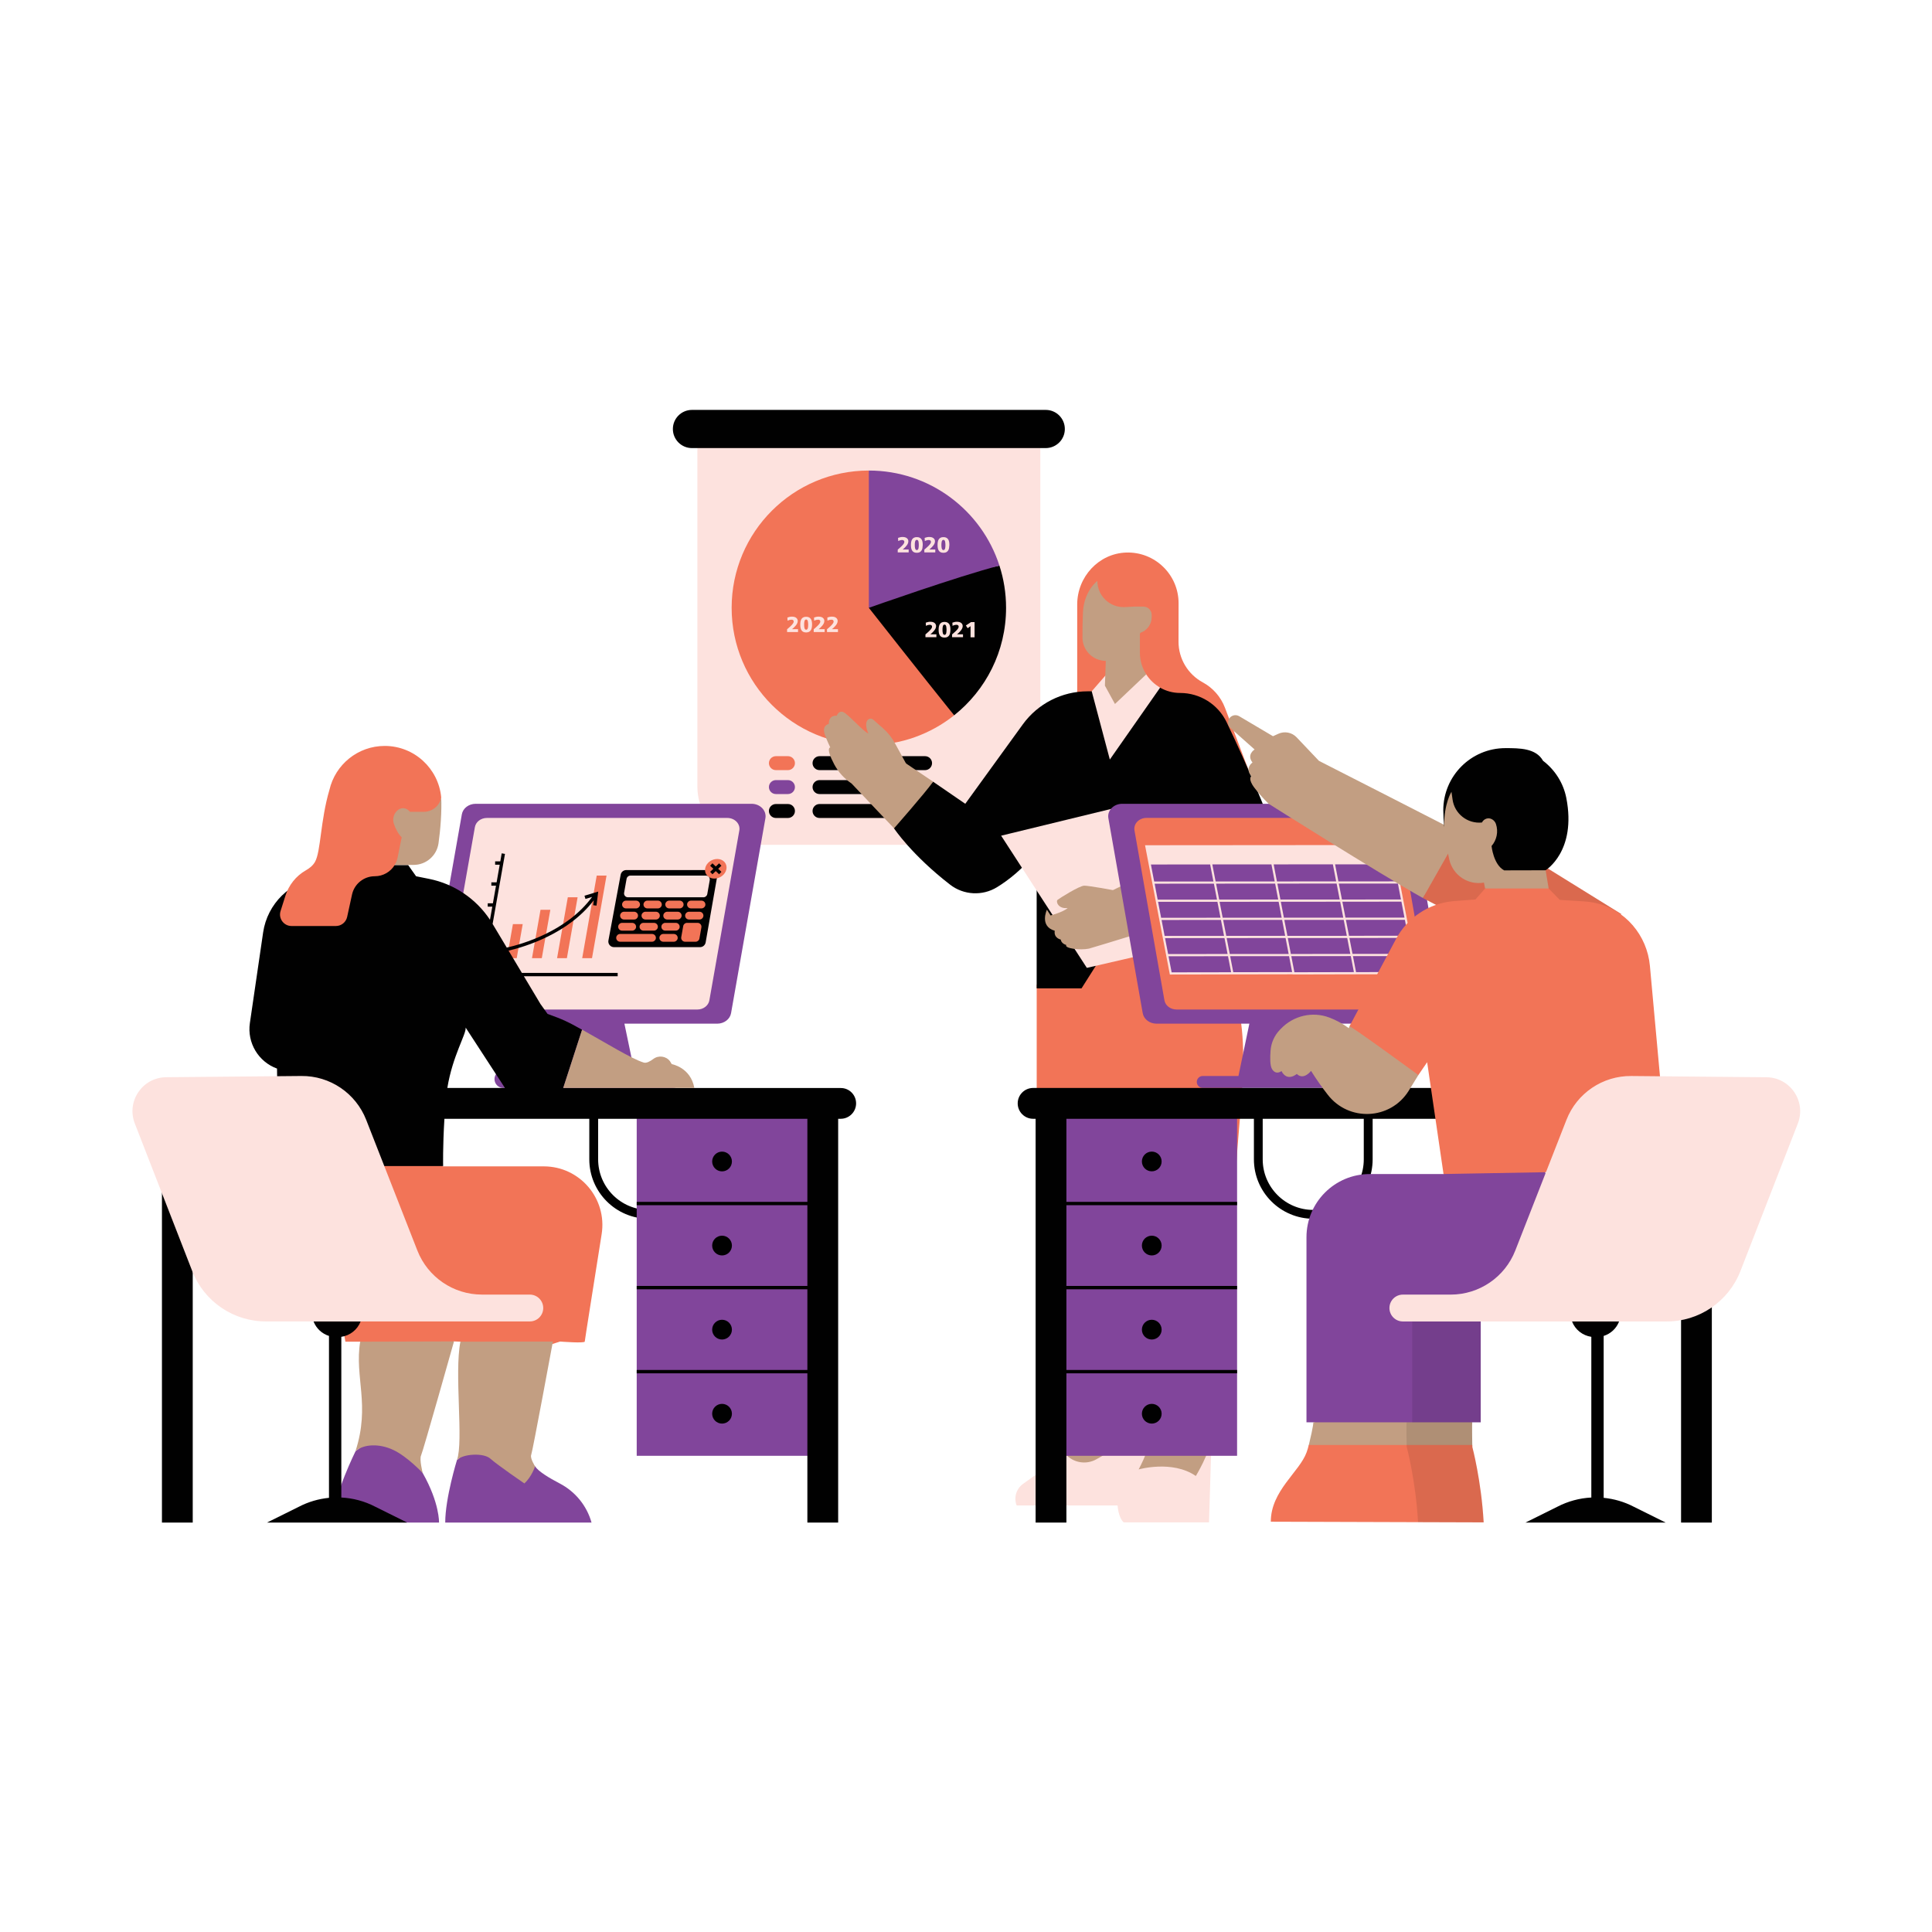 <svg xmlns="http://www.w3.org/2000/svg" xmlns:xlink="http://www.w3.org/1999/xlink" width="500" zoomAndPan="magnify" viewBox="0 0 375 375" height="500" preserveAspectRatio="xMidYMid meet" version="1.0"><defs><clipPath id="bae8ff5522"><path d="M 135 84 L 236 84 L 236 295.562 L 135 295.562 Z M 135 84 " clip-rule="nonzero"/></clipPath><clipPath id="63e6377115"><path d="M 64 91 L 303 91 L 303 295.562 L 64 295.562 Z M 64 91 " clip-rule="nonzero"/></clipPath><clipPath id="8a2c8f3b8d"><path d="M 31 145 L 333 145 L 333 295.562 L 31 295.562 Z M 31 145 " clip-rule="nonzero"/></clipPath><clipPath id="d89c684d4d"><path d="M 54 144 L 288 144 L 288 295.562 L 54 295.562 Z M 54 144 " clip-rule="nonzero"/></clipPath><clipPath id="29c6f895b8"><path d="M 272 251 L 290 251 L 290 295.562 L 272 295.562 Z M 272 251 " clip-rule="nonzero"/></clipPath><clipPath id="121b38359e"><path d="M 51 79.562 L 324 79.562 L 324 295.562 L 51 295.562 Z M 51 79.562 " clip-rule="nonzero"/></clipPath></defs><g clip-path="url(#bae8ff5522)"><path fill="#fde2de" d="M 190.617 163.977 L 146.676 163.977 C 140.426 163.977 135.363 158.91 135.363 152.66 L 135.363 84.648 L 201.926 84.648 L 201.926 152.66 C 201.926 158.91 196.863 163.977 190.617 163.977 Z M 206.82 282.246 C 206.492 282.34 201.543 285.879 198.566 288.023 C 197.246 288.977 196.742 290.691 197.328 292.207 L 216.922 292.207 C 216.922 292.207 217.039 294.5 218.098 295.492 L 234.668 295.492 L 235.172 278.965 L 222.332 268.059 C 222.332 268.059 215.348 279.703 212.578 280.613 C 209.82 281.516 206.82 282.246 206.82 282.246 Z M 206.82 282.246 " fill-opacity="1" fill-rule="nonzero"/></g><path fill="#c29e82" d="M 236.137 229.941 C 236.285 229.371 235.527 275.887 235.18 278.965 C 234.828 282.039 232.109 286.488 232.109 286.488 C 227.539 283.336 221.012 285.215 221.012 285.215 C 221.012 285.215 224.082 279.559 223.344 277.273 L 212.816 283.238 C 210.836 284.363 208.336 283.949 206.82 282.246 L 210.918 277.883 C 210.918 277.883 205.746 234.863 205.863 234.402 " fill-opacity="1" fill-rule="nonzero"/><path fill="#f27457" d="M 209.086 145.418 L 209.086 117.324 C 209.086 111.984 213.238 107.441 218.566 107.25 C 224.16 107.051 228.762 111.531 228.762 117.082 C 228.75 119.848 228.742 122.434 228.75 124.551 C 228.75 127.84 230.555 130.871 233.449 132.441 C 235.438 133.52 236.973 135.277 237.773 137.395 L 242.344 149.469 M 201.223 191.152 L 201.223 236.859 L 239.574 236.859 C 239.574 216.617 244.066 203.23 238.578 189.492 C 233.086 175.75 215.691 173.812 215.691 173.812 Z M 201.223 191.152 " fill-opacity="1" fill-rule="nonzero"/><path fill="#010101" d="M 242.762 173.617 C 239.27 175.484 236.066 176.617 236.066 176.617 L 236.129 182.375 C 237.938 186.281 239.852 191.844 239.852 191.844 L 223.031 191.844 L 217.336 180.133 L 209.922 191.844 L 201.215 191.844 L 201.215 165.328 C 198.5 168.684 195.75 170.84 193.516 172.207 C 190.688 173.941 187.062 173.754 184.434 171.727 C 176.938 165.938 173.523 160.777 173.523 160.777 C 173.609 157.426 181.113 151.727 181.113 151.727 L 187.359 156.016 L 198.516 140.613 C 201.441 136.57 206.121 134.184 211.113 134.184 L 211.902 134.184 C 211.902 134.184 220.086 133.801 223.117 133.527 C 223.297 133.656 224.98 133.359 225.176 133.469 C 226.32 134.129 227.648 134.504 229.066 134.504 C 232.914 134.504 236.43 136.715 238.094 140.188 C 242.324 149.027 245.367 156.52 247.285 161.57 C 249.02 166.156 247.078 171.309 242.762 173.617 Z M 242.762 173.617 " fill-opacity="1" fill-rule="nonzero"/><path fill="#fde2de" d="M 232.297 182.938 L 210.957 187.863 L 194.32 162.207 L 216.352 156.844 L 217.699 159.047 L 219.137 159.125 L 220.855 161.742 L 220.172 163.102 Z M 232.297 182.938 " fill-opacity="1" fill-rule="nonzero"/><path fill="#c29e82" d="M 230.438 178.289 C 230.438 178.289 212.203 183.93 211.371 184.125 C 209.598 184.5 206.535 184.059 206.965 183.426 C 205.934 183.125 205.895 182.367 205.895 182.367 C 205.895 182.367 204.504 182.105 204.723 180.66 C 201.695 179.777 203.203 176.574 203.203 176.574 L 203.922 177.688 C 203.922 177.688 206.434 177.02 207.23 176.242 C 205.371 176.469 204.91 174.965 205.273 174.66 C 205.637 174.355 209.535 171.914 210.445 171.91 C 211.359 171.902 216.02 172.77 216.02 172.77 L 225.523 168.18 Z M 230.438 178.289 " fill-opacity="1" fill-rule="nonzero"/><path fill="#81459b" d="M 278.039 198.695 L 259.711 198.695 L 257.594 208.848 L 261.09 208.848 C 261.73 208.848 262.246 209.363 262.246 210.004 C 262.246 210.648 261.73 211.164 261.09 211.164 L 233.457 211.164 C 232.816 211.164 232.297 210.648 232.297 210.004 C 232.297 209.363 232.816 208.848 233.457 208.848 L 240.383 208.848 L 242.5 198.695 L 224.488 198.695 C 223.148 198.695 222.008 197.828 221.801 196.656 L 215.133 158.809 C 214.875 157.344 216.152 156.016 217.82 156.016 L 271.371 156.016 C 272.711 156.016 273.848 156.883 274.055 158.055 L 280.727 195.906 C 280.984 197.375 279.707 198.695 278.039 198.695 Z M 203.168 282.566 L 240.117 282.566 L 240.117 215.859 L 203.168 215.859 Z M 203.168 282.566 " fill-opacity="1" fill-rule="nonzero"/><path fill="#f27457" d="M 277.344 193.516 L 271.531 160.535 C 271.352 159.512 270.359 158.754 269.195 158.754 L 222.539 158.754 C 221.082 158.754 219.977 159.906 220.203 161.184 L 226.016 194.164 C 226.199 195.188 227.188 195.945 228.355 195.945 L 275.008 195.945 C 276.465 195.949 277.57 194.797 277.344 193.516 Z M 251.027 188.922 L 250.988 188.715 L 227.203 188.941 L 222.801 165.684 L 246.863 166.93 L 246.625 165.664 L 270.762 166.914 L 274.926 188.695 Z M 251.027 188.922 " fill-opacity="1" fill-rule="nonzero"/><path fill="#fde2de" d="M 222.48 130.891 C 223.164 131.953 224.09 132.836 225.184 133.465 L 215.418 147.426 L 211.902 134.176 L 214.582 131.094 L 220.93 129.809 C 221.098 130.191 222.262 130.555 222.48 130.891 Z M 250.891 189.145 L 250.887 189.113 L 227.066 189.156 L 222.25 164.059 L 246.496 164.039 L 270.32 164.02 L 275.133 189.086 Z M 248.605 175.031 L 249.203 178.125 L 260.727 178.121 L 260.125 175.023 Z M 260.039 174.598 L 259.438 171.5 L 247.934 171.508 L 248.527 174.602 Z M 249.285 178.555 L 249.883 181.648 L 261.418 181.645 L 260.816 178.547 Z M 249.961 182.07 L 250.555 185.168 L 262.098 185.16 L 261.496 182.066 Z M 250.641 185.59 L 251.242 188.711 L 262.793 188.684 L 262.188 185.574 Z M 274.039 185.574 L 262.605 185.582 L 263.207 188.691 L 274.625 188.664 Z M 273.355 182.051 L 261.918 182.059 L 262.52 185.152 L 273.953 185.148 Z M 272.684 178.535 L 261.238 178.543 L 261.84 181.637 L 273.281 181.629 Z M 272.012 175.012 L 260.551 175.02 L 261.152 178.113 L 272.605 178.105 Z M 271.332 171.496 L 259.863 171.5 L 260.469 174.598 L 271.926 174.59 Z M 259.141 167.77 L 259.781 171.082 L 271.254 171.074 L 270.617 167.766 Z M 247.215 167.777 L 247.848 171.086 L 259.352 171.082 L 258.711 167.77 Z M 249.453 181.645 L 248.859 178.547 L 237.41 178.555 L 238.016 181.648 Z M 238.094 182.078 L 238.695 185.172 L 250.129 185.168 L 249.531 182.07 Z M 248.773 178.125 L 248.18 175.031 L 236.719 175.039 L 237.32 178.133 Z M 248.102 174.602 L 247.504 171.508 L 236.039 171.516 L 236.641 174.609 Z M 247.422 171.086 L 246.785 167.777 L 235.309 167.785 L 235.949 171.094 Z M 224.023 171.105 L 235.527 171.098 L 234.887 167.789 L 223.391 167.797 Z M 224.703 174.621 L 236.223 174.617 L 235.617 171.52 L 224.113 171.527 Z M 225.375 178.141 L 236.902 178.133 L 236.297 175.039 L 224.781 175.043 Z M 226.051 181.664 L 237.586 181.656 L 236.984 178.562 L 225.461 178.566 Z M 226.73 185.18 L 238.273 185.172 L 237.672 182.078 L 226.133 182.086 Z M 238.961 188.711 L 238.355 185.602 L 226.812 185.609 L 227.414 188.73 Z M 250.801 188.684 L 250.207 185.59 L 238.773 185.594 L 239.375 188.703 Z M 250.801 188.684 " fill-opacity="1" fill-rule="nonzero"/><path fill="#c29e82" d="M 284.402 162.227 L 276.18 174.305 C 267.316 169.336 246.25 156.016 246.25 156.016 C 246.25 156.016 244.922 154.777 243.516 152.953 C 242.113 151.125 242.891 150.645 242.891 150.645 C 241.531 149.035 243.109 148.004 243.109 148.004 C 241.898 146.461 243.516 145.473 243.516 145.473 L 238.844 141.32 C 238.324 140.859 238.207 140.09 238.57 139.5 C 238.98 138.832 239.852 138.613 240.527 139.016 L 247.086 142.898 L 248.121 142.426 C 249.332 141.875 250.762 142.148 251.68 143.121 C 253.418 144.945 256.008 147.68 256.008 147.68 C 256.008 147.672 283.375 161.637 284.402 162.227 Z M 284.402 162.227 " fill-opacity="1" fill-rule="nonzero"/><path fill="#f27457" d="M 177.316 113.734 C 177.316 113.734 179.449 131.707 185.203 138.84 C 180.66 142.453 174.902 144.621 168.648 144.621 C 153.938 144.621 142.012 132.691 142.012 117.977 C 142.012 103.262 153.938 91.332 168.648 91.332 Z M 314.715 177.426 L 299.922 168.258 L 296.281 166.574 L 296.82 171.383 L 283.879 160.738 L 276.18 174.305 L 289.426 181.215 L 297.168 174.48 L 298.188 183.582 Z M 314.715 177.426 " fill-opacity="1" fill-rule="nonzero"/><path fill="#010101" d="M 298.191 183.586 L 297.176 174.488 L 289.434 181.223 L 276.188 174.312 L 283.883 160.742 L 296.828 171.391 L 296.289 166.578 L 299.93 168.262 L 314.723 177.434 Z M 298.191 183.586 " fill-opacity="0.098" fill-rule="nonzero"/><path fill="#010101" d="M 135.715 212.562 L 137.43 212.562 L 137.43 225.023 C 137.43 231.387 132.258 236.555 125.906 236.555 C 119.555 236.555 114.383 231.379 114.383 225.023 L 114.383 212.562 L 116.098 212.562 L 116.098 225.023 C 116.098 230.441 120.5 234.836 125.906 234.836 C 131.316 234.836 135.715 230.434 135.715 225.023 Z M 179.559 146.773 L 159.066 146.773 C 158.32 146.773 157.715 147.383 157.715 148.125 C 157.715 148.871 158.32 149.48 159.066 149.48 L 179.559 149.48 C 180.301 149.48 180.91 148.871 180.91 148.125 C 180.91 147.383 180.301 146.773 179.559 146.773 Z M 179.559 151.418 L 159.066 151.418 C 158.32 151.418 157.715 152.027 157.715 152.77 C 157.715 153.516 158.32 154.125 159.066 154.125 L 179.559 154.125 C 180.301 154.125 180.91 153.516 180.91 152.77 C 180.91 152.027 180.301 151.418 179.559 151.418 Z M 152.941 156.059 L 150.598 156.059 C 149.855 156.059 149.246 156.668 149.246 157.414 C 149.246 158.16 149.855 158.77 150.598 158.77 L 152.941 158.77 C 153.688 158.77 154.297 158.16 154.297 157.414 C 154.297 156.668 153.691 156.059 152.941 156.059 Z M 179.559 156.059 L 159.066 156.059 C 158.32 156.059 157.715 156.668 157.715 157.414 C 157.715 158.16 158.32 158.77 159.066 158.77 L 179.559 158.77 C 180.301 158.77 180.91 158.16 180.91 157.414 C 180.91 156.668 180.301 156.059 179.559 156.059 Z M 285.375 214.164 C 285.375 215.816 284.035 217.156 282.383 217.156 L 266.43 217.156 L 266.43 225.031 C 266.43 231.391 261.258 236.559 254.906 236.559 C 248.555 236.559 243.383 231.387 243.383 225.031 L 243.383 217.156 L 200.527 217.156 C 198.879 217.156 197.535 215.816 197.535 214.164 C 197.535 212.512 198.879 211.172 200.527 211.172 L 282.391 211.172 C 284.035 211.172 285.375 212.512 285.375 214.164 Z M 264.715 217.156 L 245.09 217.156 L 245.09 225.031 C 245.09 230.445 249.492 234.844 254.898 234.844 C 260.312 234.844 264.707 230.441 264.707 225.031 L 264.707 217.156 Z M 180.168 111.676 C 173.77 113.793 168.641 117.977 168.641 117.977 C 168.641 117.977 179.441 131.707 185.195 138.844 C 191.336 133.961 195.277 126.438 195.277 117.977 C 195.277 115.121 194.824 112.367 193.988 109.785 C 190.648 110.633 184.91 110.102 180.168 111.676 Z M 180.168 111.676 " fill-opacity="1" fill-rule="nonzero"/><g clip-path="url(#63e6377115)"><path fill="#81459b" d="M 152.941 154.125 L 150.598 154.125 C 149.855 154.125 149.246 153.516 149.246 152.77 C 149.246 152.027 149.855 151.418 150.598 151.418 L 152.941 151.418 C 153.688 151.418 154.297 152.027 154.297 152.77 C 154.297 153.516 153.691 154.125 152.941 154.125 Z M 105.875 207.727 L 97.703 207.727 C 96.75 207.727 95.98 208.496 95.98 209.449 C 95.98 210.402 96.75 211.172 97.703 211.172 L 130.605 211.172 C 131.559 211.172 132.328 210.402 132.328 209.449 C 132.328 208.496 131.559 207.727 130.605 207.727 L 123.082 207.727 L 121.199 198.695 L 139.211 198.695 C 140.551 198.695 141.691 197.828 141.898 196.656 L 148.566 158.809 C 148.824 157.344 147.551 156.016 145.879 156.016 L 92.328 156.016 C 90.988 156.016 89.852 156.883 89.645 158.055 L 82.973 195.906 C 82.715 197.371 83.992 198.695 85.66 198.695 L 103.988 198.695 Z M 114.816 295.531 L 86.418 295.531 C 86.418 290.75 88.699 283.387 88.699 283.387 L 94.039 278.938 L 103.855 284.609 C 104.48 285.598 106.578 286.863 108.645 287.941 C 111.66 289.516 113.902 292.254 114.816 295.531 Z M 82.047 285.914 C 85.344 291.73 85.215 295.531 85.215 295.531 L 79.836 295.531 C 79.836 295.531 64.871 295.531 64.871 294.086 C 64.828 290.121 69.016 281.664 69.016 281.664 L 76.344 276.23 Z M 302.828 236.199 L 287.406 253.426 L 287.406 276.074 L 285.77 276.074 C 285.77 276.074 279.016 280.895 278.996 280.465 C 278.984 280.031 254.91 276.074 254.91 276.074 L 253.586 276.074 L 253.586 240.148 C 253.586 233.375 259.074 227.883 265.848 227.883 L 280.188 227.883 L 298.32 222.789 Z M 123.586 215.859 L 160.535 215.859 L 160.535 282.566 L 123.586 282.566 Z M 193.988 109.785 C 186.137 111.785 168.641 117.977 168.641 117.977 L 168.641 91.332 C 180.496 91.332 190.539 99.078 193.988 109.785 Z M 193.988 109.785 " fill-opacity="1" fill-rule="nonzero"/></g><path fill="#fde2de" d="M 135.352 195.949 L 88.699 195.949 C 87.242 195.949 86.133 194.797 86.359 193.523 L 92.176 160.543 C 92.355 159.52 93.348 158.762 94.512 158.762 L 141.164 158.762 C 142.621 158.762 143.73 159.914 143.504 161.191 L 137.688 194.168 C 137.508 195.191 136.516 195.949 135.352 195.949 Z M 135.352 195.949 " fill-opacity="1" fill-rule="nonzero"/><path fill="#f27457" d="M 101.457 179.375 L 100.293 185.984 L 98.391 185.984 L 99.555 179.375 Z M 104.914 176.594 L 103.258 185.984 L 105.16 185.984 L 106.82 176.594 Z M 110.211 174.164 L 108.129 185.984 L 110.031 185.984 L 112.113 174.164 Z M 115.824 169.953 L 113.004 185.984 L 114.906 185.984 L 117.727 169.953 Z M 56.066 250.797 L 65.57 252.312 L 67.043 260.422 L 69.91 260.422 L 77.602 265.914 L 88.039 260.363 L 89.383 260.422 L 93.961 265.082 L 108.711 260.395 C 108.711 260.395 113.5 260.766 113.5 260.395 C 113.5 260.195 115.422 248.148 116.781 239.539 C 117.871 232.637 112.535 226.391 105.551 226.391 L 86.012 226.391 L 68.207 219.871 Z M 323.305 221.016 L 320.246 187.473 C 319.707 181.555 315.473 176.52 309.664 175.27 C 309.465 175.227 309.27 175.191 309.07 175.152 C 308.828 175.113 308.59 175.078 308.344 175.043 C 308.074 175.012 307.801 174.98 307.527 174.965 L 302.75 174.668 L 300.594 172.461 L 297.246 169.336 L 288.254 172.461 L 286.383 174.59 L 286.117 174.609 L 282.273 174.895 C 282.145 174.902 282.02 174.922 281.891 174.934 C 277.273 175.406 273.176 178.133 270.977 182.238 L 261.922 199.215 L 265.797 210.719 L 275.305 208.664 L 277.008 206.176 L 280.188 227.875 L 306.434 227.41 C 307.121 225.965 307.91 224.293 308.727 222.582 L 319.758 224.324 Z M 323.305 221.016 " fill-opacity="1" fill-rule="nonzero"/><g clip-path="url(#8a2c8f3b8d)"><path fill="#010101" d="M 201.012 215.859 L 206.988 215.859 L 206.988 295.531 L 201.012 295.531 Z M 326.293 215.859 L 326.293 295.531 L 332.266 295.531 L 332.266 215.859 Z M 119.172 183.84 L 135.875 183.84 C 136.414 183.84 136.867 183.457 136.965 182.926 L 139.195 170.172 C 139.312 169.5 138.797 168.879 138.109 168.879 L 121.555 168.879 C 121.023 168.879 120.57 169.254 120.473 169.777 L 118.098 182.531 C 117.961 183.211 118.484 183.84 119.172 183.84 Z M 31.434 295.531 L 37.41 295.531 L 37.41 215.859 L 31.434 215.859 Z M 166.168 214.164 C 166.168 215.816 164.828 217.156 163.18 217.156 L 162.688 217.156 L 162.688 295.531 L 156.711 295.531 L 156.711 217.156 L 86.262 217.156 C 85.926 222.648 86.012 226.328 86.012 226.328 L 54 226.328 L 53.77 207.41 C 50.145 206.094 47.941 202.402 48.5 198.586 L 51.07 181.004 C 51.891 175.387 56.363 171.016 61.992 170.324 L 65.883 169.844 L 67.34 167.906 L 79.219 167.906 L 80.762 170.082 L 83.305 170.594 C 88.148 171.566 92.387 174.43 95.105 178.527 L 95.555 175.977 L 94.668 175.977 L 94.668 175.328 L 95.672 175.328 L 96.273 171.91 L 95.371 171.91 L 95.371 171.262 L 96.391 171.262 L 96.992 167.84 L 96.105 167.84 L 96.105 167.195 L 97.109 167.195 L 97.379 165.633 L 98.016 165.742 L 95.617 179.34 C 96.492 180.801 97.43 182.367 98.363 183.93 C 101.344 183.258 110.035 180.777 114.93 174.094 L 113.637 174.48 L 113.449 173.859 L 116.117 173.055 L 115.781 175.781 L 115.137 175.703 L 115.254 174.738 C 110.316 181.242 101.91 183.762 98.715 184.52 C 99.605 186.016 100.488 187.492 101.297 188.84 L 119.891 188.84 L 119.891 189.488 L 101.684 189.488 C 103.574 192.648 104.949 194.941 104.883 194.844 L 106.281 196.801 C 109.285 197.875 110.219 198.328 112.984 199.871 L 109.316 211.184 L 163.18 211.184 C 164.836 211.172 166.168 212.512 166.168 214.164 Z M 98.008 211.172 C 95.328 207.039 90.387 199.461 90.387 199.461 C 90.504 200.75 87.848 204.914 86.828 211.172 Z M 299.508 147.672 C 298.129 145.211 294.941 145.211 292.199 145.211 C 285.535 145.211 280.141 150.613 280.141 157.273 C 280.156 158.332 280.215 159.352 280.297 160.328 L 281.723 164.668 L 283.043 163.594 C 283.141 165.051 283.27 165.938 284.887 165.68 C 285.043 165.355 285.316 165.094 285.672 164.953 C 286.414 164.668 287.25 165.043 287.535 165.789 C 287.797 166.469 287.871 167.176 287.797 167.855 L 288.527 164.344 C 288.941 166.223 289.23 169.383 287.602 170.816 C 296.281 172.207 300.004 168.91 300.004 168.91 C 300.004 168.91 306.047 165.238 304.02 154.883 C 303.445 151.961 301.801 149.414 299.508 147.672 Z M 287.797 167.855 L 287.625 168.652 C 287.703 168.391 287.762 168.125 287.797 167.855 Z M 287.797 167.855 " fill-opacity="1" fill-rule="nonzero"/></g><path fill="#c29e82" d="M 251.035 293.875 C 251.035 287.867 254.738 288.324 256.129 284.496 C 256.293 284.055 253.914 280.977 254.039 280.473 C 254.988 276.582 254.918 276.07 254.918 276.07 C 254.918 276.07 285.867 276.07 285.773 276.07 C 285.684 276.07 285.773 280.824 285.773 280.824 C 285.773 280.824 284.922 284.629 285.367 292.746 Z M 251.035 293.875 " fill-opacity="1" fill-rule="nonzero"/><g clip-path="url(#d89c684d4d)"><path fill="#f27457" d="M 154.297 148.125 C 154.297 148.871 153.688 149.48 152.941 149.48 L 150.598 149.48 C 149.855 149.48 149.246 148.871 149.246 148.125 C 149.246 147.383 149.855 146.773 150.598 146.773 L 152.941 146.773 C 153.691 146.773 154.297 147.375 154.297 148.125 Z M 126.555 181.281 L 120.363 181.281 C 119.996 181.281 119.684 181.547 119.617 181.902 C 119.535 182.363 119.891 182.789 120.363 182.789 L 126.555 182.789 C 126.922 182.789 127.234 182.523 127.297 182.168 C 127.383 181.707 127.027 181.281 126.555 181.281 Z M 121.121 178.477 L 123.082 178.477 C 123.453 178.477 123.762 178.211 123.828 177.855 C 123.91 177.395 123.555 176.969 123.082 176.969 L 121.121 176.969 C 120.75 176.969 120.441 177.234 120.375 177.59 C 120.297 178.055 120.656 178.477 121.121 178.477 Z M 125.66 176.32 L 127.699 176.32 C 128.066 176.32 128.379 176.055 128.441 175.699 C 128.527 175.238 128.172 174.812 127.699 174.812 L 125.66 174.812 C 125.289 174.812 124.98 175.078 124.914 175.434 C 124.832 175.898 125.188 176.32 125.66 176.32 Z M 120.746 180.641 L 122.707 180.641 C 123.074 180.641 123.387 180.375 123.453 180.02 C 123.535 179.559 123.18 179.129 122.707 179.129 L 120.746 179.129 C 120.375 179.129 120.066 179.395 120 179.754 C 119.918 180.211 120.273 180.641 120.746 180.641 Z M 121.504 176.32 L 123.465 176.32 C 123.832 176.32 124.145 176.055 124.211 175.699 C 124.293 175.238 123.938 174.812 123.465 174.812 L 121.504 174.812 C 121.133 174.812 120.824 175.078 120.758 175.434 C 120.676 175.898 121.031 176.32 121.504 176.32 Z M 127.316 176.969 L 125.277 176.969 C 124.91 176.969 124.598 177.234 124.531 177.59 C 124.449 178.051 124.805 178.477 125.277 178.477 L 127.316 178.477 C 127.688 178.477 127.996 178.211 128.062 177.855 C 128.141 177.387 127.781 176.969 127.316 176.969 Z M 126.934 179.125 L 124.895 179.125 C 124.527 179.125 124.215 179.391 124.152 179.746 C 124.066 180.207 124.422 180.633 124.895 180.633 L 126.934 180.633 C 127.305 180.633 127.613 180.367 127.68 180.012 C 127.762 179.551 127.406 179.125 126.934 179.125 Z M 129.887 176.32 L 131.926 176.32 C 132.297 176.32 132.605 176.055 132.672 175.699 C 132.754 175.238 132.398 174.812 131.926 174.812 L 129.887 174.812 C 129.52 174.812 129.207 175.078 129.141 175.434 C 129.066 175.898 129.422 176.32 129.887 176.32 Z M 131.168 179.125 L 129.129 179.125 C 128.762 179.125 128.449 179.391 128.387 179.746 C 128.301 180.207 128.656 180.633 129.129 180.633 L 131.168 180.633 C 131.539 180.633 131.848 180.367 131.914 180.012 C 131.992 179.551 131.637 179.125 131.168 179.125 Z M 131.543 176.969 L 129.504 176.969 C 129.137 176.969 128.824 177.234 128.762 177.59 C 128.676 178.051 129.031 178.477 129.504 178.477 L 131.543 178.477 C 131.914 178.477 132.223 178.211 132.289 177.855 C 132.375 177.387 132.016 176.969 131.543 176.969 Z M 135.777 176.969 L 133.738 176.969 C 133.371 176.969 133.059 177.234 132.996 177.59 C 132.91 178.051 133.266 178.477 133.738 178.477 L 135.777 178.477 C 136.148 178.477 136.457 178.211 136.523 177.855 C 136.602 177.387 136.246 176.969 135.777 176.969 Z M 136.16 174.812 L 134.121 174.812 C 133.754 174.812 133.441 175.078 133.375 175.434 C 133.293 175.891 133.648 176.32 134.121 176.32 L 136.16 176.32 C 136.531 176.32 136.84 176.055 136.906 175.699 C 136.984 175.23 136.625 174.812 136.16 174.812 Z M 130.785 181.281 L 128.746 181.281 C 128.379 181.281 128.066 181.547 128.004 181.902 C 127.918 182.363 128.273 182.789 128.746 182.789 L 130.785 182.789 C 131.156 182.789 131.465 182.523 131.531 182.168 C 131.609 181.707 131.254 181.281 130.785 181.281 Z M 135.398 179.125 L 133.355 179.125 C 132.988 179.125 132.676 179.391 132.613 179.746 L 132.23 181.902 C 132.148 182.363 132.504 182.789 132.977 182.789 L 135.016 182.789 C 135.383 182.789 135.695 182.523 135.758 182.168 L 136.141 180.012 C 136.227 179.551 135.871 179.125 135.398 179.125 Z M 139.289 166.727 C 138.148 166.688 137.066 167.504 136.871 168.555 C 136.68 169.602 137.441 170.492 138.582 170.531 C 139.723 170.57 140.801 169.754 140.996 168.703 C 141.191 167.652 140.426 166.766 139.289 166.727 Z M 285.77 280.824 C 285.77 280.824 285.77 280.691 285.77 280.473 L 254.031 280.473 C 253.91 280.977 253.773 281.457 253.609 281.898 C 252.219 285.727 246.664 289.352 246.664 295.363 L 287.977 295.492 C 287.523 287.371 285.77 280.824 285.77 280.824 Z M 74.676 144.785 C 69.449 144.785 65.078 148.418 63.945 153.301 C 62.172 159.312 62.281 165.258 61.148 167.277 C 60.75 167.996 60.062 168.543 59.352 168.941 C 57.453 170.02 56.055 171.793 55.395 173.871 L 54.457 176.832 C 54 178.27 55.078 179.738 56.586 179.738 L 65.195 179.738 C 66.246 179.738 67.152 179.008 67.379 177.984 L 68.328 173.633 C 68.781 171.555 70.621 170.078 72.746 170.078 C 74.371 170.078 75.82 169.215 76.625 167.879 C 76.883 167.445 78.418 167.898 78.52 167.383 L 82.043 162.543 L 85.031 157.719 C 85.031 157.367 85.668 155.102 85.637 154.758 C 85.109 149.164 80.402 144.785 74.676 144.785 Z M 74.676 144.785 " fill-opacity="1" fill-rule="nonzero"/></g><path fill="#c29e82" d="M 176.047 148.309 L 181.125 151.727 C 179.441 154.07 173.535 160.777 173.535 160.777 L 165.301 152.09 C 163.883 151.145 162.719 149.867 161.922 148.359 C 161.734 148.004 161.547 147.621 161.363 147.219 C 160.418 145.109 161.156 145.074 161.156 145.074 C 161.156 145.074 160.551 143.844 160.148 142.707 C 159.398 140.781 160.867 140.516 160.867 140.516 C 160.867 138.672 162.414 138.922 162.414 138.922 C 162.414 138.922 162.738 137.918 163.617 138.191 C 164.5 138.457 167.652 142.09 168.547 142.367 C 167.465 139.895 168.719 139.148 169.418 139.621 L 171.375 141.34 C 172.312 142.168 173.102 143.152 173.703 144.254 L 175.75 147.996 C 175.809 148.133 175.918 148.238 176.047 148.309 Z M 221.934 117.742 L 220.125 117.742 L 218.34 117.836 C 215.438 117.984 212.996 115.664 212.996 112.758 C 212.996 112.758 210.387 114.676 210.195 118.91 C 210.121 120.508 210.102 122.23 210.109 123.762 C 210.117 126.254 212.145 128.27 214.637 128.27 L 214.461 133.082 L 216.414 136.645 L 222.48 130.891 C 221.707 129.676 221.254 128.238 221.254 126.688 L 221.254 122.82 L 221.367 123.004 C 221.367 122.945 221.363 122.887 221.363 122.82 C 222.633 122.387 223.539 121.191 223.539 119.77 L 223.539 119.355 C 223.543 118.465 222.824 117.742 221.934 117.742 Z M 107.316 260.395 L 89.363 260.422 C 88.152 266.578 90.004 279.684 88.703 283.387 C 89.824 282.188 93.863 281.93 95.191 283.133 C 96.52 284.332 101.777 287.934 101.777 287.934 C 103.23 286.613 103.855 284.617 103.855 284.617 C 103.855 284.617 102.852 283.031 103.102 282.402 C 103.367 281.762 107.316 260.395 107.316 260.395 Z M 88.121 260.367 L 69.91 260.422 C 68.781 267.332 71.91 272.648 69.008 281.656 C 70.602 280.293 73.586 280.141 76.332 281.43 C 79.078 282.719 82.047 285.914 82.047 285.914 C 82.047 285.914 81.363 283.258 81.73 282.5 C 82.102 281.742 88.121 260.367 88.121 260.367 Z M 300.004 168.918 C 300.004 168.918 297.492 168.938 291.953 168.938 C 289.855 167.809 289.512 164.207 289.512 164.207 C 290.5 163.07 290.871 161.449 290.359 159.926 C 290.105 159.176 289.285 158.656 288.531 158.891 C 288.125 159.016 287.82 159.301 287.645 159.648 C 284.844 159.934 282.316 157.953 281.938 155.16 L 281.73 153.691 C 281.73 153.691 280.293 155.891 280.293 160.328 C 280.5 162.84 280.895 165.059 281.312 166.871 C 282.027 169.902 284.965 171.855 288.035 171.312 L 288.254 172.453 L 300.594 172.453 Z M 261.801 199.566 C 260.543 198.633 259.262 197.977 258.039 197.512 C 254.758 196.262 251.047 197.137 248.625 199.676 L 248.398 199.906 C 247.371 200.988 246.734 202.395 246.617 203.887 C 246.508 205.266 246.496 206.852 246.898 207.504 C 247.68 208.77 248.734 207.895 248.734 207.895 C 249.863 210.078 251.707 208.449 251.707 208.449 C 253.055 209.758 254.473 207.855 254.473 207.855 C 255.469 209.461 256.582 211.023 257.715 212.484 C 261.793 217.758 269.855 217.395 273.402 211.762 L 275.305 208.664 C 275.305 208.664 262.035 198.949 261.922 199.223 Z M 130.391 206.547 C 130.281 206.34 130.164 206.16 130.051 205.996 C 129.297 204.973 127.816 204.777 126.797 205.551 C 126.203 205.996 125.477 206.406 124.941 206.242 C 122.566 205.512 117.445 202.336 112.988 199.855 L 109.324 211.172 C 119.832 211.172 134.77 211.172 134.77 211.172 C 134.051 207.168 130.391 206.547 130.391 206.547 Z M 77.969 162.523 L 77.172 166.449 C 77.07 166.969 76.875 167.453 76.617 167.879 L 80.273 167.879 C 82.707 167.879 84.773 166.094 85.117 163.676 C 85.492 161.016 85.766 157.582 85.637 154.758 C 85.629 154.816 85.617 154.887 85.598 154.98 C 85.227 156.516 83.816 157.574 82.234 157.574 L 79.562 157.574 L 79.434 157.426 C 78.871 156.773 77.891 156.688 77.227 157.227 C 76.422 157.875 76.125 158.957 76.461 159.926 C 76.766 160.801 77.25 161.832 77.969 162.523 Z M 77.969 162.523 " fill-opacity="1" fill-rule="nonzero"/><g clip-path="url(#29c6f895b8)"><path fill="#010101" d="M 285.77 276.07 C 285.68 276.07 285.77 280.824 285.77 280.824 C 285.77 280.824 287.523 287.371 287.977 295.484 L 275.242 295.445 C 274.789 287.352 273.035 280.824 273.035 280.824 C 273.035 280.824 272.941 276.07 273.035 276.07 L 274.113 276.07 L 274.113 252.285 L 289.078 251.957 L 287.398 253.418 L 287.398 276.07 Z M 285.77 276.07 " fill-opacity="0.098" fill-rule="nonzero"/></g><path fill="#fde2de" d="M 152.773 122.707 L 152.773 122.141 C 152.902 122.031 153.02 121.934 153.117 121.844 C 153.215 121.754 153.305 121.676 153.383 121.605 C 153.461 121.531 153.523 121.469 153.582 121.41 C 153.641 121.352 153.691 121.301 153.738 121.242 C 153.777 121.195 153.816 121.152 153.855 121.098 C 153.895 121.047 153.934 121 153.957 120.949 C 153.992 120.898 154.016 120.848 154.031 120.793 C 154.051 120.742 154.055 120.691 154.055 120.641 C 154.055 120.527 154.023 120.445 153.953 120.379 C 153.879 120.316 153.777 120.277 153.641 120.277 C 153.531 120.277 153.414 120.289 153.277 120.32 C 153.145 120.355 153.008 120.406 152.863 120.477 L 152.832 119.863 C 152.988 119.805 153.137 119.766 153.277 119.73 C 153.422 119.699 153.562 119.688 153.711 119.688 C 153.875 119.688 154.031 119.707 154.164 119.738 C 154.309 119.777 154.426 119.828 154.523 119.902 C 154.617 119.973 154.695 120.062 154.754 120.168 C 154.812 120.277 154.84 120.398 154.84 120.543 C 154.84 120.711 154.789 120.887 154.691 121.074 C 154.594 121.262 154.438 121.457 154.23 121.668 C 154.172 121.734 154.094 121.805 154.004 121.891 C 153.914 121.973 153.824 122.051 153.73 122.121 L 154.898 122.121 L 154.898 122.68 L 152.773 122.68 Z M 157.559 121.855 C 157.52 122.043 157.461 122.207 157.371 122.336 C 157.281 122.465 157.164 122.57 157.02 122.648 C 156.871 122.719 156.691 122.758 156.469 122.758 C 156.25 122.758 156.07 122.719 155.922 122.648 C 155.77 122.574 155.656 122.473 155.57 122.336 C 155.48 122.207 155.422 122.043 155.383 121.855 C 155.344 121.668 155.332 121.461 155.332 121.227 C 155.332 121.035 155.344 120.848 155.375 120.664 C 155.41 120.484 155.461 120.32 155.543 120.18 C 155.629 120.035 155.738 119.926 155.887 119.844 C 156.035 119.758 156.23 119.715 156.477 119.715 C 156.715 119.715 156.91 119.758 157.059 119.844 C 157.207 119.926 157.324 120.043 157.41 120.18 C 157.492 120.32 157.547 120.484 157.578 120.664 C 157.609 120.848 157.621 121.035 157.621 121.227 C 157.617 121.461 157.598 121.668 157.559 121.855 Z M 156.848 120.887 C 156.84 120.77 156.82 120.66 156.801 120.566 C 156.781 120.477 156.734 120.395 156.684 120.336 C 156.633 120.277 156.562 120.242 156.477 120.242 C 156.387 120.242 156.316 120.277 156.262 120.336 C 156.211 120.395 156.172 120.473 156.148 120.566 C 156.121 120.664 156.109 120.77 156.094 120.887 C 156.082 121 156.082 121.117 156.082 121.234 C 156.082 121.352 156.09 121.469 156.094 121.586 C 156.102 121.703 156.121 121.812 156.148 121.902 C 156.172 122 156.211 122.078 156.262 122.137 C 156.316 122.195 156.387 122.227 156.477 122.227 C 156.566 122.227 156.641 122.195 156.691 122.137 C 156.742 122.078 156.781 122 156.809 121.902 C 156.832 121.805 156.848 121.703 156.852 121.586 C 156.859 121.469 156.867 121.352 156.867 121.234 C 156.867 121.117 156.852 121 156.848 120.887 Z M 157.941 122.707 L 157.941 122.141 C 158.07 122.031 158.188 121.934 158.285 121.844 C 158.379 121.754 158.473 121.676 158.547 121.605 C 158.625 121.531 158.691 121.469 158.75 121.41 C 158.809 121.352 158.859 121.301 158.906 121.242 C 158.945 121.195 158.984 121.152 159.02 121.098 C 159.059 121.047 159.098 121 159.125 120.949 C 159.156 120.898 159.184 120.848 159.195 120.793 C 159.215 120.742 159.223 120.691 159.223 120.641 C 159.223 120.527 159.191 120.445 159.117 120.379 C 159.047 120.316 158.945 120.277 158.809 120.277 C 158.699 120.277 158.582 120.289 158.445 120.32 C 158.309 120.355 158.172 120.406 158.031 120.477 L 158 119.863 C 158.152 119.805 158.301 119.766 158.445 119.73 C 158.586 119.699 158.73 119.688 158.879 119.688 C 159.039 119.688 159.195 119.707 159.332 119.738 C 159.473 119.777 159.59 119.828 159.688 119.902 C 159.785 119.973 159.863 120.062 159.922 120.168 C 159.98 120.277 160.004 120.398 160.004 120.543 C 160.004 120.711 159.953 120.887 159.855 121.074 C 159.758 121.262 159.605 121.457 159.398 121.668 C 159.34 121.734 159.262 121.805 159.172 121.891 C 159.078 121.973 158.988 122.051 158.898 122.121 L 160.062 122.121 L 160.062 122.68 L 157.941 122.68 Z M 160.523 122.707 L 160.523 122.141 C 160.652 122.031 160.77 121.934 160.867 121.844 C 160.965 121.754 161.055 121.676 161.133 121.605 C 161.211 121.531 161.273 121.469 161.332 121.41 C 161.391 121.352 161.441 121.301 161.488 121.242 C 161.527 121.195 161.566 121.152 161.605 121.098 C 161.645 121.047 161.684 121 161.707 120.949 C 161.742 120.898 161.766 120.848 161.781 120.793 C 161.801 120.742 161.805 120.691 161.805 120.641 C 161.805 120.527 161.773 120.445 161.703 120.379 C 161.629 120.316 161.527 120.277 161.391 120.277 C 161.281 120.277 161.164 120.289 161.027 120.32 C 160.891 120.355 160.758 120.406 160.613 120.477 L 160.582 119.863 C 160.738 119.805 160.887 119.766 161.027 119.73 C 161.172 119.699 161.312 119.688 161.461 119.688 C 161.625 119.688 161.781 119.707 161.914 119.738 C 162.059 119.777 162.176 119.828 162.27 119.902 C 162.367 119.973 162.445 120.062 162.504 120.168 C 162.562 120.277 162.59 120.398 162.59 120.543 C 162.59 120.711 162.535 120.887 162.441 121.074 C 162.344 121.262 162.188 121.457 161.98 121.668 C 161.922 121.734 161.844 121.805 161.754 121.891 C 161.664 121.973 161.57 122.051 161.48 122.121 L 162.648 122.121 L 162.648 122.68 L 160.523 122.68 Z M 121.887 174.164 L 136.535 174.164 C 136.906 174.164 137.215 173.898 137.281 173.543 L 137.762 170.84 C 137.844 170.379 137.488 169.953 137.016 169.953 L 122.363 169.953 C 121.996 169.953 121.684 170.219 121.621 170.574 L 121.141 173.277 C 121.055 173.742 121.414 174.164 121.887 174.164 Z M 105.441 253.887 C 105.441 252.449 104.273 251.277 102.832 251.277 L 93.539 251.277 C 88.004 251.277 83.031 247.883 81.012 242.727 L 71.074 217.352 C 69.047 212.184 64.043 208.793 58.496 208.848 L 32.25 209.086 C 27.637 209.133 24.492 213.773 26.168 218.074 L 37.312 246.711 C 39.621 252.656 45.371 256.547 51.75 256.488 L 60.863 256.488 L 66.574 258.758 L 69.949 256.488 L 102.832 256.488 C 104.27 256.496 105.441 255.328 105.441 253.887 Z M 269.688 253.887 C 269.688 255.324 270.852 256.496 272.297 256.496 L 305.18 256.496 L 308.551 258.762 L 314.262 256.496 L 323.379 256.496 C 329.754 256.555 335.504 252.66 337.816 246.715 L 348.957 218.082 C 350.629 213.781 347.488 209.137 342.879 209.094 L 316.633 208.852 C 311.082 208.801 306.07 212.184 304.051 217.355 L 294.113 242.734 C 292.094 247.887 287.121 251.281 281.586 251.281 L 272.297 251.281 C 270.859 251.281 269.688 252.449 269.688 253.887 Z M 174.25 107.246 L 174.25 106.684 C 174.379 106.57 174.496 106.473 174.594 106.383 C 174.688 106.293 174.781 106.215 174.859 106.145 C 174.934 106.074 175 106.008 175.059 105.949 C 175.117 105.891 175.168 105.84 175.215 105.781 C 175.254 105.734 175.293 105.691 175.332 105.641 C 175.367 105.586 175.406 105.543 175.434 105.488 C 175.465 105.438 175.492 105.387 175.504 105.336 C 175.523 105.281 175.531 105.23 175.531 105.18 C 175.531 105.07 175.5 104.984 175.426 104.922 C 175.355 104.855 175.254 104.816 175.117 104.816 C 175.008 104.816 174.891 104.828 174.754 104.863 C 174.617 104.895 174.48 104.945 174.34 105.016 L 174.309 104.402 C 174.461 104.344 174.613 104.305 174.754 104.273 C 174.895 104.238 175.039 104.227 175.188 104.227 C 175.348 104.227 175.504 104.246 175.641 104.277 C 175.785 104.316 175.898 104.371 175.996 104.441 C 176.094 104.512 176.172 104.602 176.23 104.707 C 176.289 104.816 176.312 104.941 176.312 105.082 C 176.312 105.25 176.262 105.426 176.164 105.613 C 176.066 105.801 175.914 105.996 175.707 106.207 C 175.648 106.273 175.57 106.344 175.48 106.43 C 175.387 106.512 175.297 106.59 175.207 106.664 L 176.371 106.664 L 176.371 107.219 L 174.25 107.219 Z M 179.039 106.398 C 179 106.586 178.941 106.746 178.852 106.875 C 178.762 107.004 178.645 107.109 178.504 107.188 C 178.355 107.258 178.172 107.297 177.953 107.297 C 177.73 107.297 177.551 107.258 177.402 107.188 C 177.254 107.117 177.137 107.012 177.051 106.875 C 176.961 106.746 176.902 106.586 176.863 106.398 C 176.824 106.207 176.812 106 176.812 105.77 C 176.812 105.574 176.824 105.387 176.859 105.203 C 176.891 105.023 176.941 104.863 177.027 104.719 C 177.109 104.578 177.219 104.465 177.371 104.383 C 177.52 104.297 177.711 104.254 177.957 104.254 C 178.199 104.254 178.391 104.297 178.543 104.383 C 178.691 104.465 178.809 104.582 178.891 104.719 C 178.977 104.863 179.027 105.023 179.059 105.203 C 179.09 105.387 179.105 105.574 179.105 105.77 C 179.09 106 179.07 106.207 179.039 106.398 Z M 178.32 105.426 C 178.316 105.309 178.297 105.199 178.277 105.109 C 178.258 105.016 178.211 104.934 178.16 104.875 C 178.109 104.816 178.035 104.785 177.953 104.785 C 177.863 104.785 177.789 104.816 177.738 104.875 C 177.688 104.934 177.648 105.012 177.621 105.109 C 177.598 105.203 177.582 105.309 177.57 105.426 C 177.559 105.543 177.559 105.66 177.559 105.773 C 177.559 105.891 177.562 106.008 177.57 106.125 C 177.578 106.242 177.598 106.352 177.621 106.441 C 177.648 106.539 177.688 106.617 177.738 106.676 C 177.789 106.734 177.855 106.766 177.945 106.766 C 178.035 106.766 178.109 106.734 178.16 106.676 C 178.211 106.617 178.25 106.539 178.277 106.441 C 178.301 106.344 178.316 106.242 178.32 106.125 C 178.328 106.008 178.336 105.891 178.336 105.773 C 178.336 105.66 178.328 105.543 178.32 105.426 Z M 179.414 107.246 L 179.414 106.684 C 179.543 106.57 179.66 106.473 179.758 106.383 C 179.855 106.293 179.945 106.215 180.023 106.145 C 180.102 106.074 180.168 106.008 180.227 105.949 C 180.281 105.891 180.336 105.84 180.379 105.781 C 180.418 105.734 180.457 105.691 180.496 105.641 C 180.535 105.586 180.574 105.543 180.602 105.488 C 180.633 105.438 180.66 105.387 180.672 105.336 C 180.691 105.281 180.699 105.23 180.699 105.18 C 180.699 105.07 180.664 104.984 180.594 104.922 C 180.523 104.855 180.418 104.816 180.281 104.816 C 180.172 104.816 180.055 104.828 179.922 104.863 C 179.785 104.895 179.648 104.945 179.508 105.016 L 179.473 104.402 C 179.629 104.344 179.777 104.305 179.922 104.273 C 180.062 104.238 180.207 104.227 180.355 104.227 C 180.516 104.227 180.672 104.246 180.809 104.277 C 180.949 104.316 181.066 104.371 181.164 104.441 C 181.262 104.512 181.34 104.602 181.398 104.707 C 181.453 104.816 181.48 104.941 181.48 105.082 C 181.48 105.25 181.43 105.426 181.332 105.613 C 181.234 105.801 181.078 105.996 180.871 106.207 C 180.812 106.273 180.734 106.344 180.645 106.43 C 180.555 106.512 180.465 106.59 180.375 106.664 L 181.539 106.664 L 181.539 107.219 L 179.414 107.219 Z M 184.207 106.398 C 184.168 106.586 184.109 106.746 184.02 106.875 C 183.93 107.004 183.812 107.109 183.668 107.188 C 183.52 107.258 183.34 107.297 183.117 107.297 C 182.898 107.297 182.719 107.258 182.566 107.188 C 182.418 107.117 182.305 107.012 182.219 106.875 C 182.129 106.746 182.07 106.586 182.031 106.398 C 181.992 106.207 181.98 106 181.98 105.77 C 181.98 105.574 181.992 105.387 182.023 105.203 C 182.059 105.023 182.109 104.863 182.191 104.719 C 182.277 104.578 182.387 104.465 182.535 104.383 C 182.684 104.297 182.879 104.254 183.125 104.254 C 183.363 104.254 183.559 104.297 183.707 104.383 C 183.855 104.465 183.973 104.582 184.059 104.719 C 184.141 104.863 184.195 105.023 184.227 105.203 C 184.258 105.387 184.27 105.574 184.27 105.77 C 184.258 106 184.238 106.207 184.207 106.398 Z M 183.488 105.426 C 183.48 105.309 183.461 105.199 183.441 105.109 C 183.422 105.016 183.379 104.934 183.324 104.875 C 183.273 104.816 183.203 104.785 183.117 104.785 C 183.027 104.785 182.957 104.816 182.906 104.875 C 182.852 104.934 182.812 105.012 182.789 105.109 C 182.762 105.203 182.75 105.309 182.738 105.426 C 182.723 105.543 182.723 105.66 182.723 105.773 C 182.723 105.891 182.73 106.008 182.738 106.125 C 182.742 106.242 182.762 106.352 182.789 106.441 C 182.812 106.539 182.852 106.617 182.906 106.676 C 182.957 106.734 183.027 106.766 183.117 106.766 C 183.211 106.766 183.281 106.734 183.332 106.676 C 183.383 106.617 183.422 106.539 183.449 106.441 C 183.477 106.344 183.488 106.242 183.496 106.125 C 183.5 106.008 183.508 105.891 183.508 105.773 C 183.508 105.66 183.496 105.543 183.488 105.426 Z M 179.629 123.703 L 179.629 123.141 C 179.758 123.027 179.875 122.934 179.973 122.84 C 180.07 122.75 180.16 122.672 180.238 122.602 C 180.316 122.531 180.379 122.465 180.438 122.406 C 180.496 122.348 180.547 122.297 180.594 122.238 C 180.633 122.195 180.672 122.148 180.711 122.098 C 180.75 122.043 180.789 122 180.812 121.949 C 180.848 121.895 180.871 121.844 180.887 121.793 C 180.906 121.738 180.91 121.688 180.91 121.637 C 180.91 121.527 180.879 121.441 180.809 121.379 C 180.734 121.312 180.633 121.273 180.496 121.273 C 180.387 121.273 180.27 121.285 180.133 121.32 C 180 121.352 179.863 121.402 179.719 121.477 L 179.688 120.859 C 179.844 120.801 179.992 120.762 180.133 120.73 C 180.277 120.699 180.418 120.684 180.566 120.684 C 180.73 120.684 180.887 120.703 181.02 120.734 C 181.164 120.773 181.281 120.828 181.379 120.898 C 181.473 120.969 181.551 121.059 181.609 121.164 C 181.668 121.273 181.695 121.398 181.695 121.539 C 181.695 121.707 181.641 121.883 181.547 122.07 C 181.449 122.258 181.293 122.453 181.086 122.668 C 181.027 122.73 180.949 122.801 180.859 122.887 C 180.77 122.973 180.68 123.047 180.586 123.121 L 181.754 123.121 L 181.754 123.676 L 179.629 123.676 Z M 184.414 122.855 C 184.375 123.043 184.316 123.203 184.227 123.332 C 184.137 123.465 184.02 123.566 183.875 123.645 C 183.727 123.715 183.547 123.754 183.324 123.754 C 183.105 123.754 182.926 123.715 182.777 123.645 C 182.625 123.574 182.512 123.469 182.426 123.332 C 182.336 123.203 182.277 123.043 182.238 122.855 C 182.199 122.668 182.188 122.461 182.188 122.227 C 182.188 122.031 182.199 121.844 182.23 121.664 C 182.266 121.48 182.316 121.32 182.398 121.176 C 182.484 121.035 182.594 120.926 182.742 120.84 C 182.891 120.754 183.086 120.711 183.332 120.711 C 183.57 120.711 183.766 120.754 183.914 120.84 C 184.062 120.926 184.18 121.039 184.266 121.176 C 184.348 121.32 184.402 121.48 184.434 121.664 C 184.465 121.844 184.477 122.031 184.477 122.227 C 184.473 122.453 184.453 122.66 184.414 122.855 Z M 183.703 121.875 C 183.695 121.758 183.676 121.648 183.656 121.559 C 183.637 121.469 183.59 121.383 183.539 121.324 C 183.488 121.266 183.418 121.234 183.332 121.234 C 183.242 121.234 183.172 121.266 183.117 121.324 C 183.066 121.383 183.027 121.461 183.004 121.559 C 182.977 121.656 182.965 121.758 182.949 121.875 C 182.938 121.992 182.938 122.109 182.938 122.227 C 182.938 122.344 182.945 122.461 182.949 122.574 C 182.957 122.691 182.977 122.801 183.004 122.895 C 183.027 122.988 183.066 123.066 183.117 123.125 C 183.172 123.184 183.242 123.219 183.332 123.219 C 183.422 123.219 183.496 123.184 183.547 123.125 C 183.598 123.066 183.637 122.988 183.664 122.895 C 183.688 122.797 183.703 122.691 183.707 122.574 C 183.715 122.461 183.723 122.344 183.723 122.227 C 183.723 122.109 183.707 121.992 183.703 121.875 Z M 184.797 123.703 L 184.797 123.141 C 184.926 123.027 185.043 122.934 185.137 122.84 C 185.234 122.75 185.328 122.672 185.402 122.602 C 185.48 122.531 185.547 122.465 185.605 122.406 C 185.664 122.348 185.715 122.297 185.762 122.238 C 185.801 122.195 185.836 122.148 185.875 122.098 C 185.914 122.043 185.953 122 185.98 121.949 C 186.012 121.895 186.039 121.844 186.051 121.793 C 186.07 121.738 186.078 121.688 186.078 121.637 C 186.078 121.527 186.047 121.441 185.973 121.379 C 185.902 121.312 185.801 121.273 185.664 121.273 C 185.555 121.273 185.438 121.285 185.301 121.32 C 185.164 121.352 185.027 121.402 184.887 121.477 L 184.855 120.859 C 185.008 120.801 185.156 120.762 185.301 120.73 C 185.441 120.699 185.586 120.684 185.734 120.684 C 185.895 120.684 186.051 120.703 186.188 120.734 C 186.328 120.773 186.445 120.828 186.543 120.898 C 186.641 120.969 186.719 121.059 186.777 121.164 C 186.836 121.273 186.859 121.398 186.859 121.539 C 186.859 121.707 186.809 121.883 186.711 122.07 C 186.613 122.258 186.461 122.453 186.254 122.668 C 186.195 122.73 186.117 122.801 186.027 122.887 C 185.934 122.973 185.844 123.047 185.754 123.121 L 186.918 123.121 L 186.918 123.676 L 184.797 123.676 Z M 188.383 123.703 L 188.383 121.539 L 187.824 121.934 L 187.477 121.402 L 188.473 120.754 L 189.164 120.754 L 189.164 123.703 Z M 188.383 123.703 " fill-opacity="1" fill-rule="nonzero"/><g clip-path="url(#121b38359e)"><path fill="#010101" d="M 225.473 274.402 C 225.473 275.461 224.617 276.32 223.559 276.32 C 222.5 276.32 221.641 275.465 221.641 274.402 C 221.641 273.348 222.496 272.488 223.559 272.488 C 224.613 272.488 225.473 273.34 225.473 274.402 Z M 225.473 258.082 C 225.473 257.027 224.617 256.164 223.559 256.164 C 222.5 256.164 221.641 257.02 221.641 258.082 C 221.641 259.145 222.496 260 223.559 260 C 224.613 260 225.473 259.137 225.473 258.082 Z M 225.473 241.762 C 225.473 240.707 224.617 239.844 223.559 239.844 C 222.5 239.844 221.641 240.699 221.641 241.762 C 221.641 242.816 222.496 243.68 223.559 243.68 C 224.613 243.68 225.473 242.824 225.473 241.762 Z M 223.559 227.355 C 224.613 227.355 225.473 226.5 225.473 225.441 C 225.473 224.383 224.617 223.523 223.559 223.523 C 222.5 223.523 221.641 224.379 221.641 225.441 C 221.641 226.5 222.5 227.355 223.559 227.355 Z M 204.004 233.93 L 240.117 233.93 L 240.117 233.281 L 204.004 233.281 Z M 204.004 266.562 L 240.117 266.562 L 240.117 265.914 L 204.004 265.914 Z M 204.004 250.246 L 240.117 250.246 L 240.117 249.598 L 204.004 249.598 Z M 138.285 169.695 L 138.93 169.078 L 139.578 169.695 L 140.027 169.227 L 139.402 168.633 L 140.027 168.035 L 139.578 167.57 L 138.93 168.184 L 138.285 167.57 L 137.836 168.035 L 138.461 168.633 L 137.836 169.227 Z M 66.25 290.668 L 66.25 259.477 C 67.93 259.234 69.371 258.113 69.992 256.504 L 60.863 256.504 C 61.395 257.867 62.508 258.879 63.855 259.305 L 63.855 290.727 C 61.848 290.926 59.867 291.496 58.023 292.453 L 51.82 295.531 L 79.039 295.531 L 72.836 292.453 C 70.766 291.371 68.516 290.785 66.25 290.668 Z M 140.148 272.488 C 139.094 272.488 138.23 273.34 138.23 274.402 C 138.23 275.461 139.086 276.32 140.148 276.32 C 141.203 276.32 142.066 275.465 142.066 274.402 C 142.066 273.34 141.203 272.488 140.148 272.488 Z M 142.066 258.082 C 142.066 257.027 141.211 256.164 140.148 256.164 C 139.094 256.164 138.23 257.02 138.23 258.082 C 138.23 259.145 139.086 260 140.148 260 C 141.203 260 142.066 259.137 142.066 258.082 Z M 142.066 241.762 C 142.066 240.707 141.211 239.844 140.148 239.844 C 139.094 239.844 138.23 240.699 138.23 241.762 C 138.23 242.816 139.086 243.68 140.148 243.68 C 141.203 243.68 142.066 242.824 142.066 241.762 Z M 138.23 225.445 C 138.23 226.5 139.086 227.363 140.148 227.363 C 141.203 227.363 142.066 226.508 142.066 225.445 C 142.066 224.391 141.211 223.527 140.148 223.527 C 139.094 223.527 138.23 224.391 138.23 225.445 Z M 123.586 233.93 L 158.984 233.93 L 158.984 233.281 L 123.586 233.281 Z M 123.586 266.562 L 158.984 266.562 L 158.984 265.914 L 123.586 265.914 Z M 123.586 250.246 L 158.984 250.246 L 158.984 249.598 L 123.586 249.598 Z M 317.105 292.453 C 315.266 291.496 313.285 290.926 311.27 290.727 L 311.27 259.305 C 312.617 258.887 313.738 257.867 314.262 256.504 L 305.133 256.504 C 305.754 258.113 307.199 259.234 308.875 259.477 L 308.875 290.668 C 306.609 290.785 304.363 291.379 302.289 292.453 L 296.09 295.531 L 323.305 295.531 Z M 206.684 83.27 C 206.684 81.223 205.027 79.562 202.98 79.562 L 134.309 79.562 C 132.262 79.562 130.605 81.223 130.605 83.27 C 130.605 85.316 132.262 86.973 134.309 86.973 L 202.98 86.973 C 205.027 86.965 206.684 85.309 206.684 83.27 Z M 206.684 83.27 " fill-opacity="1" fill-rule="nonzero"/></g></svg>